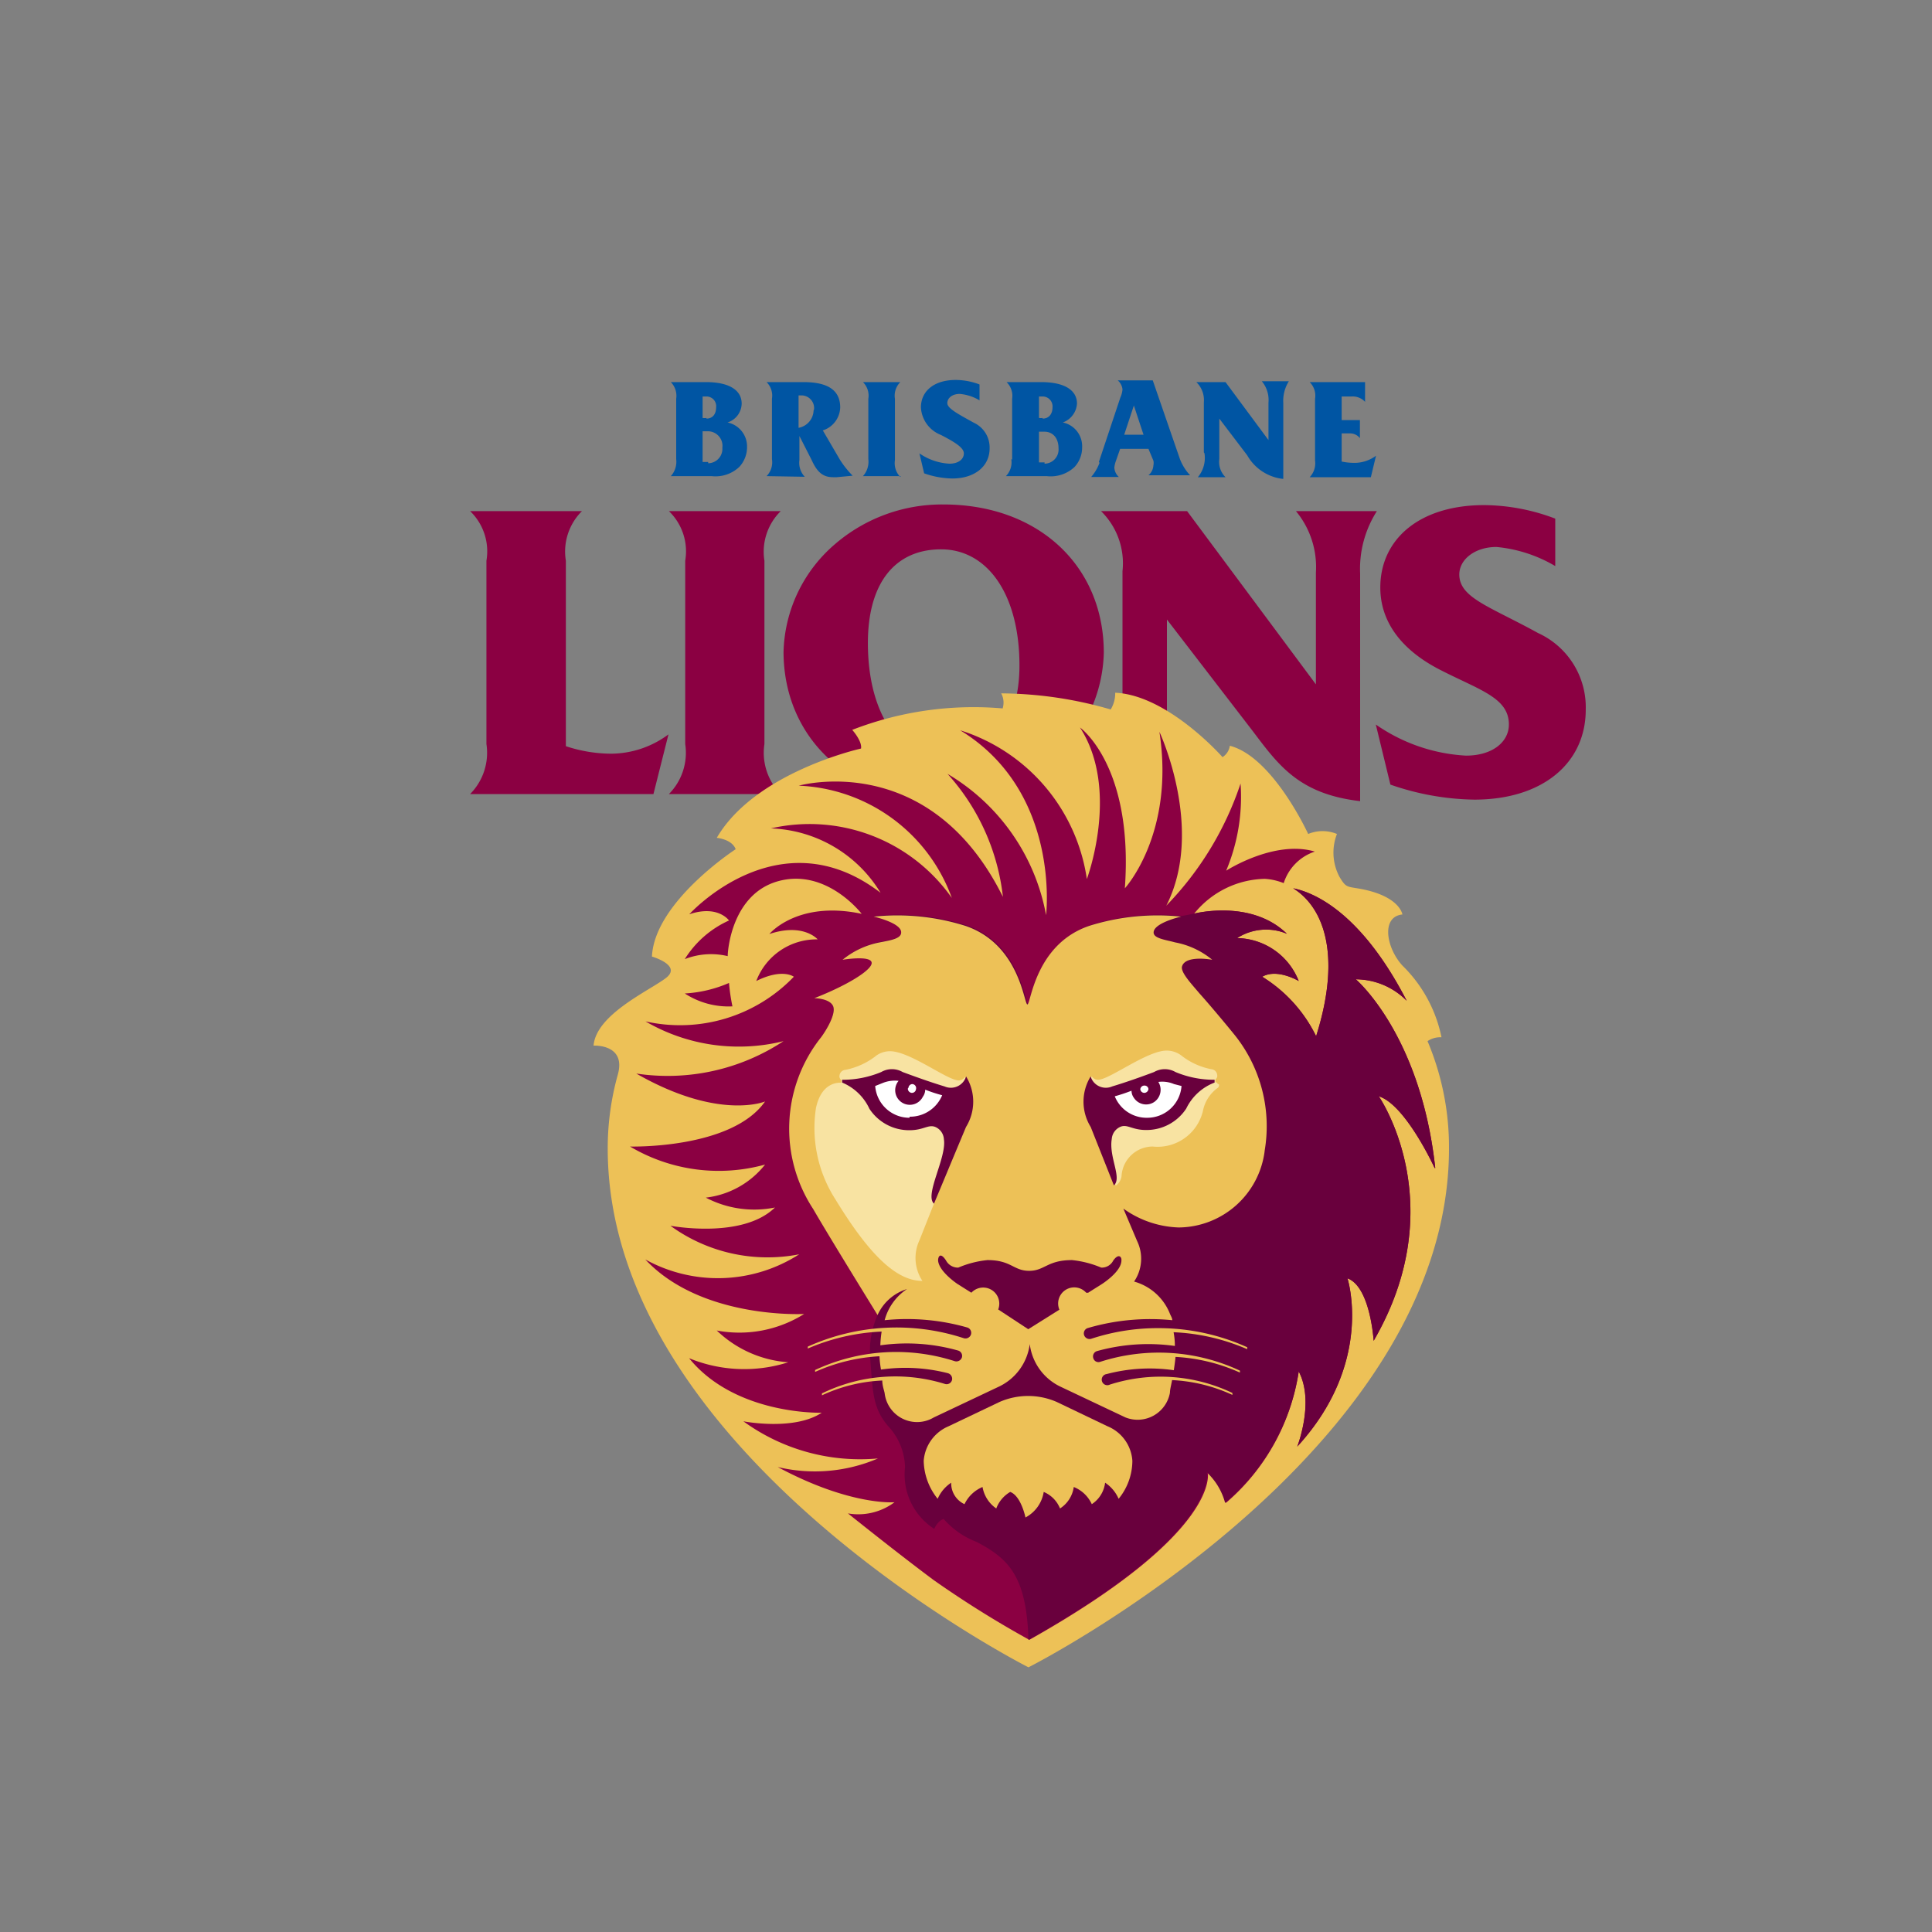 <svg id="Layer_1" data-name="Layer 1" xmlns="http://www.w3.org/2000/svg" viewBox="-7.5 -7.5 90 90"><rect x="-7.5" y="-7.5" width="90" height="90" fill="#808080" stroke="none"/><defs><style>.cls-1{fill:#8b0042;}.cls-2{fill:#0055a3;}.cls-3{fill:#edc157;}.cls-4{fill:#69003d;}.cls-5{fill:#f8e3a2;}.cls-6{fill:#fff;}.cls-7{fill:none;}</style></defs><title>brisbane-lions</title><path class="cls-1" d="M15.16,27.16V18.62a2.6,2.6,0,0,0-.76-2.31h5.21a2.65,2.65,0,0,0-.75,2.31v8.64a6.78,6.78,0,0,0,2.12.35,4.51,4.51,0,0,0,2.66-.9l-.7,2.78H14.4a2.73,2.73,0,0,0,.76-2.33m13.71,2.33H23.66a2.73,2.73,0,0,0,.76-2.33V18.62a2.6,2.6,0,0,0-.76-2.31h5.21a2.65,2.65,0,0,0-.76,2.31v8.54a2.73,2.73,0,0,0,.76,2.33m7.7-1.61c2,0,3.42-1.56,3.42-4.38,0-3.34-1.51-5.41-3.65-5.41s-3.41,1.56-3.41,4.36c0,3.37,1.52,5.43,3.64,5.43m-7.57-5a6.83,6.83,0,0,1,2.36-5A7.64,7.64,0,0,1,36.45,16c4.42,0,7.47,2.86,7.47,6.91a6.88,6.88,0,0,1-2.35,5,7.55,7.55,0,0,1-5.12,1.86c-4.37,0-7.45-2.89-7.45-6.92"/><path class="cls-1" d="M44.79,26.19V19.11a3.4,3.4,0,0,0-1-2.8H47.8l6,8.07V19.17a4.08,4.08,0,0,0-.93-2.86h3.77a5,5,0,0,0-.78,2.91v10.6c-2.86-.33-3.81-1.69-5-3.26l-4-5.2V27a3,3,0,0,0,.87,2.53H43.87c.92-1,.92-1.92.92-3.3m16,1.47c1.24,0,2-.64,2-1.45,0-1.25-1.36-1.6-3.21-2.55s-2.78-2.28-2.78-3.83c0-2.24,1.81-3.84,4.84-3.84a9.47,9.47,0,0,1,3.31.63v2.21a6.57,6.57,0,0,0-2.74-.89c-1,0-1.73.58-1.73,1.28,0,1.09,1.4,1.48,3.67,2.73a3.8,3.8,0,0,1,2.22,3.57c0,2.48-2,4.19-5.19,4.19a12.37,12.37,0,0,1-3.91-.7l-.68-2.8a8.1,8.1,0,0,0,4.2,1.45"/><path class="cls-2" d="M25.49,14.08a.67.67,0,0,0,.66-.72.68.68,0,0,0-.67-.77l-.25,0v1.43l.26,0M25.41,12c.28,0,.45-.2.45-.53a.45.45,0,0,0-.44-.5l-.19,0v1a.69.69,0,0,0,.18,0M24,13.93V11.07a.91.91,0,0,0-.25-.77h1.64c1.1,0,1.66.39,1.66,1a.94.94,0,0,1-.66.88,1.14,1.14,0,0,1,.91,1.15,1.35,1.35,0,0,1-.36.92,1.61,1.61,0,0,1-1.29.43h-1.9a1,1,0,0,0,.25-.79m6.42-2.31a.59.59,0,0,0-.62-.66h-.1v1.51A.85.85,0,0,0,30.4,11.62Zm-2.21,3.1a.92.92,0,0,0,.25-.79V11.07a.88.88,0,0,0-.25-.77h1.72c1.14,0,1.71.38,1.71,1.18a1.16,1.16,0,0,1-.81,1.07l.8,1.37a4.49,4.49,0,0,0,.59.74l-.74.07h-.17c-.49,0-.75-.25-1-.8l-.57-1.12v1.12a.94.94,0,0,0,.25.78Zm6.25,0H32.7a1,1,0,0,0,.25-.79V11.08a.89.89,0,0,0-.25-.78h1.74a.89.89,0,0,0-.25.78v2.85a.92.92,0,0,0,.25.79m2.29-.62c.42,0,.67-.21.67-.48s-.45-.54-1.07-.86a1.46,1.46,0,0,1-.93-1.28c0-.75.6-1.28,1.62-1.28a3.12,3.12,0,0,1,1.11.21v.74a2.16,2.16,0,0,0-.92-.3c-.35,0-.58.19-.58.43s.47.49,1.23.91a1.27,1.27,0,0,1,.74,1.2c0,.82-.68,1.4-1.74,1.4a4.13,4.13,0,0,1-1.31-.24l-.22-.93a2.7,2.7,0,0,0,1.4.48m4.43,0a.66.66,0,0,0,.65-.72c0-.47-.26-.77-.66-.77l-.25,0v1.43l.26,0M41.07,12c.28,0,.46-.2.46-.53a.46.46,0,0,0-.45-.5l-.18,0v1a.59.59,0,0,0,.17,0m-1.42,1.94V11.07a.89.89,0,0,0-.26-.77H41c1.11,0,1.67.39,1.67,1a1,1,0,0,1-.66.88,1.13,1.13,0,0,1,.9,1.15,1.34,1.34,0,0,1-.35.92,1.62,1.62,0,0,1-1.3.43h-1.9a.92.92,0,0,0,.25-.79m6.16-1.14-.45-1.36-.45,1.36Zm-2.08,1.27,1-3a1.12,1.12,0,0,0,.1-.38.64.64,0,0,0-.22-.42H46.2l1.25,3.62a2.3,2.3,0,0,0,.49.8H46a.66.66,0,0,0,.23-.46.56.56,0,0,0,0-.22L46,13.41H44.68l-.21.6a1.31,1.31,0,0,0-.06.27.65.65,0,0,0,.21.44H43.33a2.13,2.13,0,0,0,.39-.66Zm4.89-.45V11.24a1.16,1.16,0,0,0-.35-.94h1.36l2,2.7V11.26a1.36,1.36,0,0,0-.31-1h1.26a1.7,1.7,0,0,0-.26,1v3.55a2.19,2.19,0,0,1-1.68-1.1L49.3,12v1.88a1,1,0,0,0,.29.85H48.3a1.4,1.4,0,0,0,.31-1.11m5.15.33V11.08a.89.89,0,0,0-.25-.78h2.58v.92a.78.78,0,0,0-.63-.25H55v1.1h.85v.84a.58.58,0,0,0-.48-.22H55V14a2.73,2.73,0,0,0,.49.06,1.7,1.7,0,0,0,1.11-.33l-.24,1H53.51a.94.94,0,0,0,.25-.78"/><path class="cls-3" d="M39.2,25.5a15.64,15.64,0,0,0-7,1s.47.52.41.87c0,0-4.93,1.09-6.72,4.16,0,0,.71.06.88.53,0,0-3.78,2.45-3.9,5,0,0,1.42.41.65,1s-3.25,1.69-3.37,3.15c0,0,1.53-.09,1.13,1.35A12.74,12.74,0,0,0,20.81,46c0,14.26,19.6,24.17,19.6,24.17S60,60.27,60,46a12.68,12.68,0,0,0-1-5,1.06,1.06,0,0,1,.65-.18,6.47,6.47,0,0,0-1.82-3.34c-.76-.83-1-2.28,0-2.38,0,0-.12-.9-2.11-1.22-.48-.08-.54-.06-.82-.53a2.4,2.4,0,0,1-.12-2,1.75,1.75,0,0,0-1.34,0s-1.64-3.59-3.65-4.11a.75.75,0,0,1-.34.53s-2.54-2.89-5-3a1.43,1.43,0,0,1-.21.78,18.58,18.58,0,0,0-5.1-.75.9.9,0,0,1,.06.72"/><path class="cls-1" d="M26.46,38.29a6,6,0,0,1-2.06.49,3.73,3.73,0,0,0,2.22.6,9,9,0,0,1-.16-1.09"/><path class="cls-1" d="M59.36,46.91c-.68-6.23-3.7-8.79-3.7-8.79a3.35,3.35,0,0,1,2.37,1c-2.14-4.15-4.34-5.05-5.29-5.24,1.36.84,2.3,3,1.07,6.89A6.72,6.72,0,0,0,51.3,38C52,37.6,53,38.2,53,38.2a3.14,3.14,0,0,0-2.87-2A2.5,2.5,0,0,1,52.45,36c-1.67-1.63-4.32-.94-4.32-.94a4.33,4.33,0,0,1,3.29-1.62,2.8,2.8,0,0,1,.88.2,2.27,2.27,0,0,1,1.45-1.47c-1.89-.56-4.13.89-4.13.89A8.87,8.87,0,0,0,50.29,29a14.91,14.91,0,0,1-3.46,5.69c1.81-3.55-.32-8.1-.32-8.1.73,4.75-1.61,7.29-1.61,7.29.41-5.72-2.09-7.49-2.09-7.49,1.88,2.9.32,7.06.32,7.06a8.56,8.56,0,0,0-5.9-6.93c4.7,2.87,4,8.61,4,8.61a9.67,9.67,0,0,0-4.59-6.58,10.23,10.23,0,0,1,2.58,5.73c-3.43-6.91-9.51-5.18-9.51-5.18a7.93,7.93,0,0,1,7.13,5.23,8.1,8.1,0,0,0-8.43-3.24,6.22,6.22,0,0,1,5.11,3c-4.73-3.63-8.91,1-8.91,1,1.34-.45,1.85.29,1.85.29a4.69,4.69,0,0,0-2.06,1.8,3.35,3.35,0,0,1,2-.14c0-.35.23-2.87,2.31-3.48,2.28-.66,3.93,1.51,3.93,1.51-3-.64-4.3.94-4.3.94,1.59-.53,2.25.25,2.25.25a3,3,0,0,0-2.86,1.94c1.22-.61,1.75-.2,1.75-.2a7.35,7.35,0,0,1-6.91,2.08A8.63,8.63,0,0,0,29,41a9.8,9.8,0,0,1-6.86,1.51c3.86,2.21,6,1.3,6,1.3-1.56,2.23-6.29,2.1-6.29,2.1a8.09,8.09,0,0,0,6.29.84,4.12,4.12,0,0,1-2.76,1.54,4.85,4.85,0,0,0,3.22.46c-1.52,1.49-4.87.85-4.87.85a7.69,7.69,0,0,0,6,1.33,7,7,0,0,1-7.17.24c2.62,2.8,7.4,2.54,7.4,2.54a5.67,5.67,0,0,1-4.07.77,5.35,5.35,0,0,0,3.33,1.48,6.75,6.75,0,0,1-4.62-.19c2.17,2.67,6.18,2.54,6.18,2.54-1.3.86-3.65.4-3.65.4a9.24,9.24,0,0,0,6.27,1.73,7.46,7.46,0,0,1-4.67.4c3.39,1.82,5.44,1.64,5.44,1.64A2.82,2.82,0,0,1,32,63s2.37,1.9,4,3.11a48.34,48.34,0,0,0,4.45,2.78c9-5.06,8.31-7.8,8.31-7.8a3,3,0,0,1,.85,1.42A10,10,0,0,0,53,56.39c.75,1.41-.07,3.5-.07,3.5,3.61-3.93,2.34-7.84,2.34-7.84,1.07.39,1.22,2.91,1.22,2.91,3.71-6.39.24-11.39.24-11.39,1.25.39,2.6,3.34,2.6,3.34"/><path class="cls-4" d="M59.36,46.91c-.68-6.23-3.7-8.79-3.7-8.79a3.35,3.35,0,0,1,2.37,1c-2.14-4.15-4.34-5.05-5.29-5.24,1.36.84,2.3,3,1.07,6.89A6.72,6.72,0,0,0,51.3,38C52,37.6,53,38.2,53,38.2a3.14,3.14,0,0,0-2.87-2A2.5,2.5,0,0,1,52.45,36c-1.67-1.63-4.32-.94-4.32-.94l-.57.11a10.55,10.55,0,0,0-4.27.43c-2.54.86-2.73,3.66-2.89,3.66s-.35-2.8-2.89-3.66a10.55,10.55,0,0,0-4.27-.43s1.3.29,1.28.74c0,.28-.47.36-1,.46a3.87,3.87,0,0,0-1.73.81S33,37,33.1,37.32,32,38.39,30.43,39c0,0,.7,0,.87.35s-.32,1.16-.54,1.47a6.82,6.82,0,0,0-.38,8c.75,1.3,3,4.94,3,4.94a4.16,4.16,0,0,0-.34,2.05c.12,1.56.12,2.29.83,3.12a2.91,2.91,0,0,1,.79,1.92,3,3,0,0,0,1.36,2.87s.16-.38.44-.46A3.86,3.86,0,0,0,38,64.33c1.47.78,2.32,1.57,2.41,4.56h0c9-5.07,8.31-7.8,8.31-7.8a3,3,0,0,1,.85,1.42A10,10,0,0,0,53,56.39c.75,1.41-.07,3.5-.07,3.5,3.61-3.94,2.34-7.84,2.34-7.84,1.07.39,1.22,2.91,1.22,2.91,3.71-6.39.24-11.39.24-11.39,1.25.39,2.6,3.34,2.6,3.34"/><path class="cls-3" d="M51.41,46.12a6.8,6.8,0,0,0-1.35-5.35c-.15-.19-1.07-1.31-1.69-2-.35-.42-.91-1-.8-1.27.18-.52,1.4-.29,1.4-.29a3.8,3.8,0,0,0-1.73-.81c-.43-.12-1-.18-1-.46,0-.45,1.28-.74,1.28-.74a10.6,10.6,0,0,0-4.28.43c-2.53.86-2.72,3.66-2.88,3.66s-.35-2.8-2.89-3.66a10.55,10.55,0,0,0-4.27-.43s1.3.29,1.28.74c0,.28-.47.36-1,.46a3.87,3.87,0,0,0-1.73.81S33,37,33.1,37.32,32,38.39,30.43,39c0,0,.69,0,.87.35s-.32,1.16-.55,1.47a6.83,6.83,0,0,0-.37,8c.75,1.3,3,4.94,3,4.94a2.22,2.22,0,0,1,1.37-1.21A2.52,2.52,0,0,0,33.71,54a10.22,10.22,0,0,1,3.85.34.26.26,0,0,1,.17.33.27.27,0,0,1-.33.17,10.06,10.06,0,0,0-7.27.39l0,.09a9.7,9.7,0,0,1,3.44-.79,5.09,5.09,0,0,0-.06.64,8.79,8.79,0,0,1,3.61.24.26.26,0,0,1,.19.32.27.27,0,0,1-.33.18,8.91,8.91,0,0,0-6.51.41l0,.09a8.36,8.36,0,0,1,3-.73,4.9,4.9,0,0,0,.07.62h0a8,8,0,0,1,3.12.17.27.27,0,0,1,.19.31.26.26,0,0,1-.33.19,7.79,7.79,0,0,0-5.73.44l0,.09a7.4,7.4,0,0,1,2.81-.69c0,.25.09.47.11.59A1.52,1.52,0,0,0,36,58.53l3-1.42a2.55,2.55,0,0,0,1.47-2,2.54,2.54,0,0,0,1.46,2l3,1.42A1.53,1.53,0,0,0,47,57.38c0-.15.06-.36.1-.59a7.54,7.54,0,0,1,2.81.69l0-.09A7.75,7.75,0,0,0,44.2,57a.26.26,0,1,1-.15-.49,7.86,7.86,0,0,1,3.13-.18s.06-.38.08-.62a8.36,8.36,0,0,1,3,.73l0-.09a8.91,8.91,0,0,0-6.51-.41.25.25,0,0,1-.32-.17.26.26,0,0,1,.17-.33h0a8.9,8.9,0,0,1,3.63-.24,3.39,3.39,0,0,0-.06-.64,9.65,9.65,0,0,1,3.43.79l0-.09a10,10,0,0,0-4.14-.89,9.88,9.88,0,0,0-3.14.5.27.27,0,0,1-.32-.18.26.26,0,0,1,.16-.32A10.33,10.33,0,0,1,47.11,54h0c0-.1-.07-.2-.11-.3a2.52,2.52,0,0,0-1.67-1.5,1.89,1.89,0,0,0,.14-1.89l-.64-1.51a4.67,4.67,0,0,0,2.58.88,4.07,4.07,0,0,0,4-3.54"/><path class="cls-3" d="M39.56,62a1.5,1.5,0,0,0-.65.77,1.53,1.53,0,0,1-.64-1,1.63,1.63,0,0,0-.84.8,1.07,1.07,0,0,1-.62-1,1.72,1.72,0,0,0-.63.75,2.9,2.9,0,0,1-.65-1.77,1.9,1.9,0,0,1,1.16-1.61l2.37-1.13a3.32,3.32,0,0,1,2.67,0l2.36,1.13a1.87,1.87,0,0,1,1.16,1.61,2.81,2.81,0,0,1-.64,1.77,1.72,1.72,0,0,0-.63-.75,1.39,1.39,0,0,1-.62,1,1.56,1.56,0,0,0-.84-.8,1.42,1.42,0,0,1-.64,1,1.4,1.4,0,0,0-.76-.77,1.63,1.63,0,0,1-.85,1.19s-.2-1-.71-1.19"/><path class="cls-5" d="M49.23,43a.13.13,0,0,0-.11-.09l0-.13h0a.2.2,0,0,0,.08-.21.29.29,0,0,0-.26-.26,3.26,3.26,0,0,1-1.37-.61,1.14,1.14,0,0,0-.72-.26c-.92,0-2.67,1.36-3.2,1.36a.35.35,0,0,1-.29-.16h0a2.24,2.24,0,0,0,0,2.36c.06.14,1.07,2.63,1.12,2.73h0a.64.64,0,0,0,.27-.5,1.46,1.46,0,0,1,1.45-1.32,2.17,2.17,0,0,0,2.34-1.67,1.72,1.72,0,0,1,.67-1.05.16.16,0,0,0,.07-.19M30.51,44.12c.27-1.28,1.13-1.18,1.18-1.18l0-.13h0a.21.21,0,0,1-.08-.22.29.29,0,0,1,.26-.25,3.38,3.38,0,0,0,1.38-.61,1.09,1.09,0,0,1,.71-.26c.93,0,2.67,1.36,3.2,1.36a.35.35,0,0,0,.29-.16h0a2.22,2.22,0,0,1,0,2.35c0,.15-1.07,2.64-1.12,2.74h0l-1,2.52a1.94,1.94,0,0,0,.14,1.89c-1.11,0-2.35-1-4.06-3.81a6.15,6.15,0,0,1-.9-4.24"/><path class="cls-4" d="M43.31,42.66a.74.74,0,0,0,1,.45c.66-.2,1.31-.43,1.95-.67a1,1,0,0,1,1,0,4.66,4.66,0,0,0,1.82.36l0,.13a2.42,2.42,0,0,0-1.32,1.21,2.21,2.21,0,0,1-1.87,1c-.64,0-.86-.27-1.17-.16a.67.67,0,0,0-.43.58c-.14.85.49,1.81.1,2.16L43.31,45a2.24,2.24,0,0,1,0-2.36M43.1,52.72a.75.75,0,0,0-1.25.79l-1.45.91L39,53.5a.75.75,0,0,0-1.25-.78l-.65-.41s-.86-.57-.9-1.09c0-.21.12-.39.37,0a.63.63,0,0,0,.57.33,4.63,4.63,0,0,1,1.36-.35c1.11,0,1.21.5,1.94.5s.84-.5,2-.5a4.73,4.73,0,0,1,1.36.35.6.6,0,0,0,.56-.33c.25-.35.4-.17.38,0,0,.52-.9,1.09-.9,1.09l-.65.41ZM37.5,42.66a.74.74,0,0,1-1,.45c-.66-.2-1.3-.43-1.95-.67a1,1,0,0,0-1,0,4.66,4.66,0,0,1-1.82.36l0,.13A2.42,2.42,0,0,1,33,44.15a2.21,2.21,0,0,0,1.87,1c.64,0,.86-.27,1.18-.16a.66.66,0,0,1,.42.58c.14.85-.92,2.61-.46,3L37.5,45a2.24,2.24,0,0,0,0-2.36"/><path class="cls-6" d="M46,43.21a.2.2,0,0,1-.18.2.19.19,0,0,1-.2-.17v0a.19.19,0,0,1,.2-.17.18.18,0,0,1,.18.17"/><path class="cls-6" d="M45.94,44.57a1.6,1.6,0,0,0,1.6-1.48L47.19,43a1.4,1.4,0,0,0-.73-.1.69.69,0,0,1-.2.94.68.68,0,0,1-.94-.2.57.57,0,0,1-.11-.33,7.92,7.92,0,0,1-.78.26,1.6,1.6,0,0,0,1.51,1M34.79,43.21a.2.2,0,0,0,.18.2.19.19,0,0,0,.2-.17v0A.19.19,0,0,0,35,43a.19.19,0,0,0-.18.17"/><path class="cls-6" d="M34.87,44.57a1.6,1.6,0,0,1-1.6-1.48l.35-.14a1.5,1.5,0,0,1,.74-.1.68.68,0,1,0,1.13.74.57.57,0,0,0,.11-.33,6.58,6.58,0,0,0,.79.26,1.62,1.62,0,0,1-1.52,1"/><path class="cls-7" d="M0,0H80V80H0Z"/></svg>